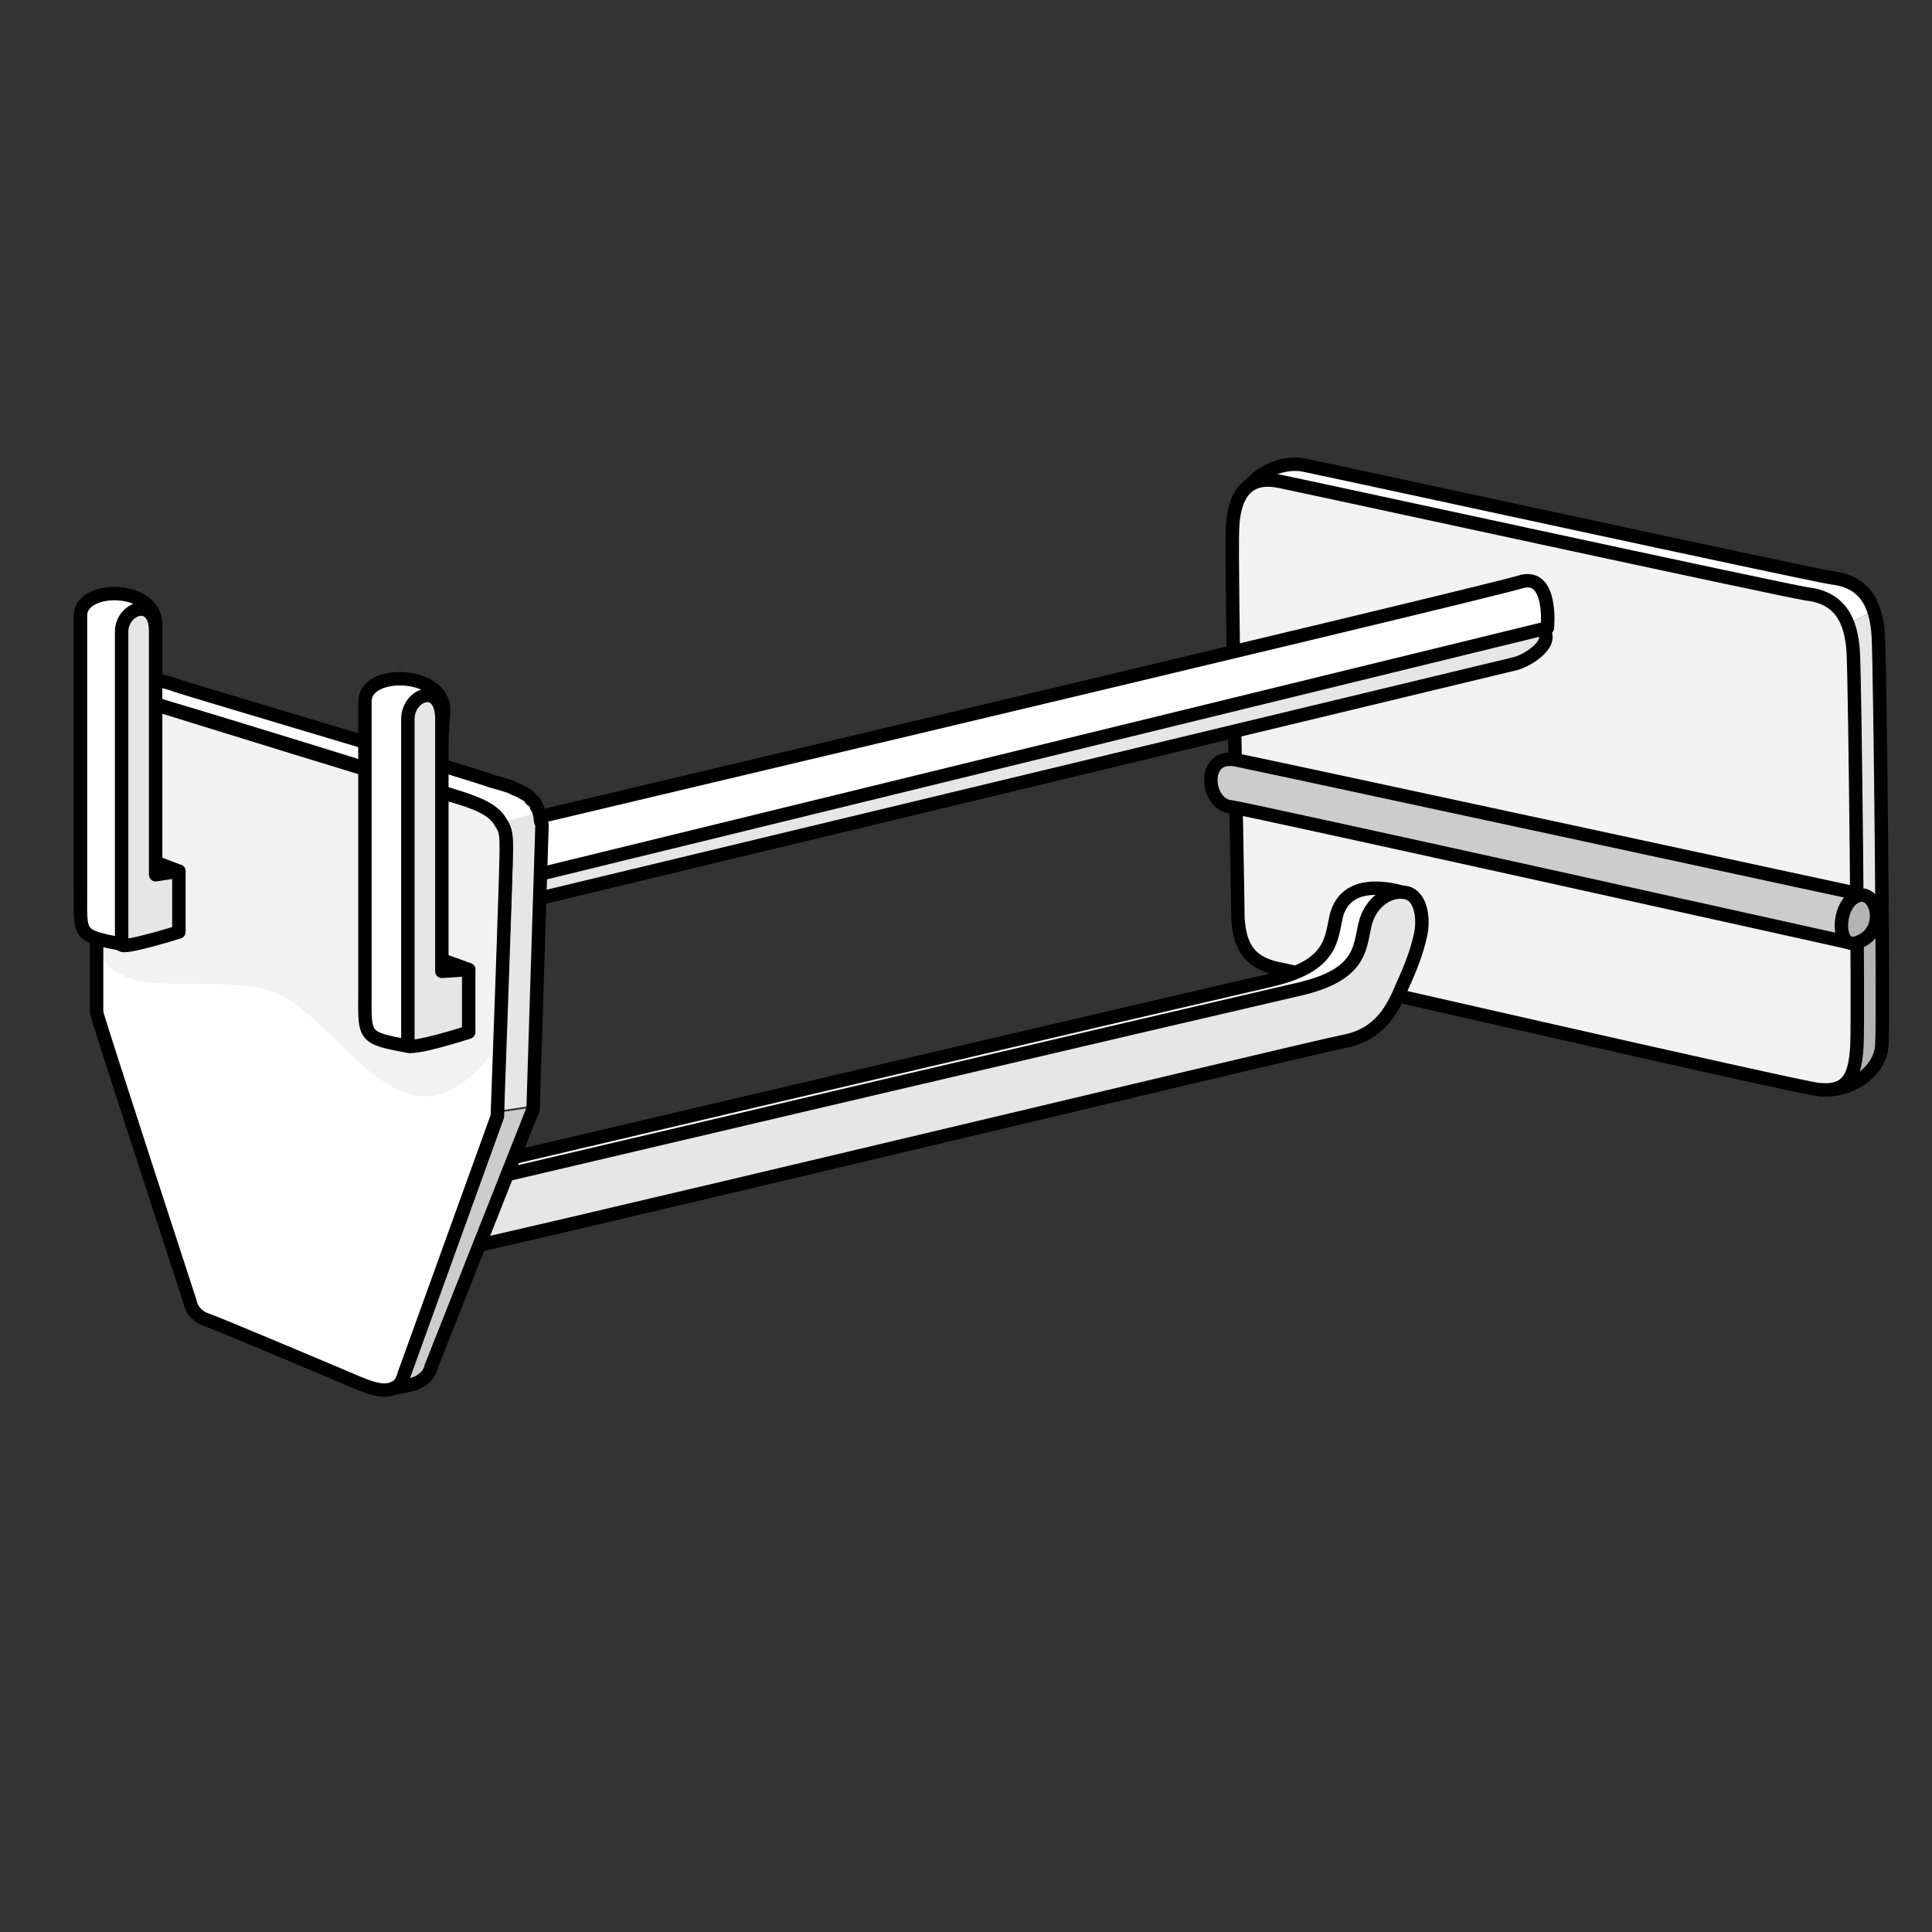 <?xml version="1.0" encoding="utf-8"?>
<!-- Generator: Adobe Illustrator 21.1.0, SVG Export Plug-In . SVG Version: 6.00 Build 0)  -->
<svg version="1.1" id="Layer_1" xmlns="http://www.w3.org/2000/svg" xmlns:xlink="http://www.w3.org/1999/xlink" x="0px" y="0px"
	 width="108px" height="108px" viewBox="0 0 108 108" style="enable-background:new 0 0 108 108;" xml:space="preserve">
<rect x="0" y="0" width="108" height="108" fill="#333333" stroke="none"/>
<style type="text/css">
	.st0{fill:#FFFFFF;}
	.st1{fill:#E6E6E6;}
	.st2{fill:#B3B3B3;}
	.st3{fill:none;stroke:#000000;stroke-width:0.75;stroke-linecap:round;stroke-linejoin:round;stroke-miterlimit:10;}
	.st4{fill:#F2F2F2;stroke:#000000;stroke-width:0.75;stroke-linecap:round;stroke-linejoin:round;stroke-miterlimit:10;}
	.st5{fill:#CCCCCC;stroke:#000000;stroke-width:0.75;stroke-linecap:round;stroke-linejoin:round;stroke-miterlimit:10;}
	.st6{fill:#B3B3B3;stroke:#000000;stroke-width:0.75;stroke-linecap:round;stroke-linejoin:round;stroke-miterlimit:10;}
	.st7{fill:#E6E6E6;stroke:#000000;stroke-width:0.75;stroke-linecap:round;stroke-linejoin:round;stroke-miterlimit:10;}
	.st8{fill:#FFFFFF;stroke:#000000;stroke-width:0.75;stroke-linecap:round;stroke-linejoin:round;stroke-miterlimit:10;}
	.st9{fill:#CCCCCC;}
	.st10{fill:#F2F2F2;}
	.st11{fill:none;stroke:#000000;stroke-width:0.75;stroke-miterlimit:10;}
	.st12{fill:#999999;stroke:#000000;stroke-width:0.75;stroke-linecap:round;stroke-linejoin:round;stroke-miterlimit:10;}
</style>
<g>
	<g>
		<g>
			<path class="st0" d="M72.1,53c10.6-6.6,21.4-13.1,32.7-18.9c-0.4-1-1.1-1.6-2.3-1.8c-1.8-0.3-28-6-29.5-6.3
				c-1.5-0.3-3.7,0.8-3.8,3.1c-0.1,2.2,1.5,19.8,1.6,21.4C70.8,51.7,71.2,52.5,72.1,53z"/>
			<path class="st1" d="M105.1,35.6c0-0.6-0.1-1.1-0.3-1.5C93.5,39.9,82.7,46.4,72.1,53c0.3,0.2,0.7,0.3,1.1,0.3
				c0.9,0.1,8.6,2.2,15.7,4.2c5.2-2.5,10.6-4.7,16.3-6.2C105.2,45.1,105.1,36.8,105.1,35.6z"/>
			<path class="st2" d="M88.9,57.5c6.2,1.7,12.1,3.3,12.8,3.4c1.7,0.2,3.5-1,3.5-2.6c0-0.6,0-3.4,0-6.9
				C99.5,52.9,94.1,55.1,88.9,57.5z"/>
			<path class="st3" d="M101.7,60.9c1.7,0.2,3.5-1,3.5-2.6c0.1-1.7-0.1-20.7-0.2-22.7c-0.1-1.9-0.8-3.1-2.6-3.3
				c-1.8-0.3-28-6-29.5-6.3c-1.5-0.3-3.7,0.8-3.8,3.1c-0.1,2.2,1.5,19.8,1.6,21.4c0.1,1.7,0.7,2.6,2.5,2.9
				C75,53.6,100.2,60.7,101.7,60.9z"/>
			<path class="st4" d="M101.6,60.9c1.7,0.2,2.1-0.7,2.2-2.4c0.1-1.7-0.1-20-0.2-22c-0.1-1.9-0.8-3.1-2.6-3.3
				c-1.8-0.3-28-6-29.5-6.3c-1.5-0.3-2.5,0.4-2.6,2.6c-0.1,2.2,0.3,20.2,0.3,21.8c0.1,1.7,0.7,2.6,2.5,2.9
				C73.5,54.6,100.1,60.7,101.6,60.9z"/>
			<path class="st5" d="M103.4,52.7c0,0-33.3-7.4-34.6-7.6c-1.4-0.1-1.7-3.1,0.4-2.6c2,0.4,34.4,7.4,34.4,7.4L103.4,52.7z"/>
			<path class="st6" d="M103.8,52.7c1.8-0.6,1.1-3.1,0-2.6C102.7,50.5,102.6,53.1,103.8,52.7z"/>
		</g>
		<g>
			<path class="st7" d="M19,52.9c0,0,64.9-15.6,65.7-15.8c0.8-0.2,2.4-1.3,1.4-2C85.1,34.5,19,51.6,19,51.6V52.9z"/>
			<path class="st8" d="M19,51.6l67.5-16.5c0,0,0.3-3-1.4-2.6C83.3,33.1,19,48.3,19,48.3V51.6z"/>
		</g>
	</g>
	<g>
		<path class="st8" d="M17.7,74.2c0,0,0-3.6,3.5-4.2c3.5-0.6,50.4-11.9,52.5-12.3c2-0.4,2.7-1.9,3.2-3.1c0.5-1.1,0.8-1.9,1-2.8
			c0.2-0.8,1.1-1.8,0.2-2c-0.9-0.2-2.9-0.5-3.4,1.4c-0.3,1.3-0.2,2.8-3.7,3.6c-3.5,0.8-50.1,11.7-51.1,12c-0.9,0.3-2.3-0.9-2.4-4.6
			C16.9,65.8,17.7,74.2,17.7,74.2z"/>
		<path class="st7" d="M19.2,74.7c0,0,0-3.6,3.5-4.2c3.5-0.6,50.4-11.9,52.5-12.3c2-0.4,2.7-1.9,3.2-3.1c0.5-1.1,0.8-1.9,1-2.8
			c0.2-0.8,0.1-2.2-0.8-2.4c-0.9-0.2-2,0.5-2.3,1.8c-0.3,1.3-0.2,2.8-3.7,3.6c-3.5,0.8-50.1,11.7-51.1,12c-0.9,0.3-2.7,0.4-2.8-3.3
			C18.1,67.6,19.2,74.7,19.2,74.7z"/>
	</g>
	<g>
		<g>
			<g>
				<path class="st0" d="M5.4,42.7c0-0.1,0-0.2-0.1-0.3c0-0.8,0-1.5,0-1.9c0,0,0,0,0,0c0-0.1,0-0.2,0-0.3v0.4c0,0,0,0,0,0
					C5.4,41.1,5.4,41.8,5.4,42.7z"/>
				<path class="st0" d="M30,45.1c0-0.1-0.3-0.3-0.3-0.4c-0.1-0.1-0.3-0.3-0.5-0.4c-0.1,0-0.4-0.2-0.6-0.3c-0.3-0.1-0.6-0.2-1-0.3
					c-2.1-0.6-16.6-5-17.8-5.4C9.2,38.2,8.7,38,8.3,38c0,0-0.1,0-0.1,0c-0.7,0.1-2.7,0.5-2.8,1.4c0,0.4,0,0.7,0,1.1
					c0-0.1,0-0.2,0-0.3c0-1.9,1.2-1.5,2.4-1.1c1.2,0.4,15.8,4.9,17.9,5.5c1.3,0.4,2,0.8,2.3,1.4c0,0,0,0,0,0.1
					c0.7-0.2,1.4-0.4,2.1-0.6C30.1,45.3,30,45.1,30,45.1z"/>
				<path class="st1" d="M30.3,46c0-0.1,0-0.3-0.1-0.4c0,0,0-0.1-0.1-0.2c-0.7,0.2-1.4,0.4-2.1,0.6c0.2,0.4,0.3,0.8,0.3,1.4
					c0,0-0.4,10.6-0.5,14.7c0.7-0.1,1.3-0.2,2-0.3C29.8,61.6,30.3,46.2,30.3,46z"/>
				<path class="st9" d="M27.8,62.2c0,0,0,0.1,0,0.1l0,0c0,0-5.2,14.4-5.2,14.4c-0.1,0.4-0.3,0.7-0.6,0.8c0.5-0.1,1.1-0.3,1.5-0.4
					c0.3-0.1,0.5-0.4,0.6-0.8l5.7-14.4v0c0,0,0,0,0,0C29.2,62,28.5,62.1,27.8,62.2z"/>
				<path class="st3" d="M5.4,40.2v0.4c0,0,0,0,0-0.1c0,0,0,0,0,0C5.4,40.4,5.4,40.3,5.4,40.2z"/>
				<path class="st3" d="M24.1,76.4c-0.1,0.4-0.3,0.6-0.6,0.8c-0.3,0.2-0.9,0.3-1.5,0.4c0.3-0.1,0.5-0.4,0.6-0.8
					c0,0,5.2-14.4,5.2-14.4l0,0c0-2.8,0.5-13.6,0.5-14.9c0-0.6,0-1.1-0.3-1.5c-0.3-0.6-1.1-1-2.3-1.4C23.6,43.9,9,39.4,7.8,39.1
					c-1.2-0.4-2.4-0.7-2.4,1.1c0,0.1,0,0.2,0,0.3c0-0.4,0-0.7,0-1.1c0-0.9,2.1-1.3,2.8-1.4c0.1,0,0.1,0,0.1,0c0.4,0,1,0.1,1.5,0.3
					c1.2,0.4,15.8,4.7,17.8,5.4c0.4,0.1,0.7,0.2,1,0.3c0.1,0.1,0.5,0.2,0.6,0.3c0.2,0.1,0.4,0.2,0.5,0.4c0.1,0,0.3,0.3,0.3,0.4
					c0.1,0.1,0.2,0.5,0.2,0.6c0,0.1,0,0.2,0.1,0.4c0,0.1-0.5,15.7-0.5,15.9v0L24.1,76.4z"/>
			</g>
			<g>
				<path class="st0" d="M20.3,49.6c-3.4-1.3-4.6,5.8-5.4,3.3c-2.1,2.4-7,0.1-9.5,0.1c0,3.3,0,3.5,0,3.5c0.2,0.8,5.2,16.1,5.2,16.1
					c0,0,0,0,0,0c0.1,0.6,0.4,0.9,1,1.1c0.6,0.2,7.7,3.2,8.4,3.5c0.5,0.2,1.4,0.6,2,0.3c0,0,0,0,0,0c0.3-0.1,0.5-0.4,0.6-0.8
					c0,0,5.2-14.4,5.2-14.4l0,0c0-1.8,0.1-3.6,0.2-6.5C24,56.4,24.4,50.6,20.3,49.6z"/>
				<path class="st10" d="M14.8,55.3c4.2,0.9,7.7,10.9,13.2,2.9c0.1-3.7,0.3-10.6,0.3-10.7c0-0.6,0-1.1-0.3-1.5
					c-0.3-0.6-1.1-1-2.3-1.4C23.6,43.9,9,39.4,7.8,39.1c-1.2-0.4-2.4-0.7-2.4,1.1v0.4c0,0,0,0,0,0c0,0.3,0,8.1,0,12.4
					C6.8,56.1,10.7,54.4,14.8,55.3z"/>
				<g>
					<path class="st11" d="M28.3,47.5c0,1.3-0.4,12-0.5,14.9l0,0c0,0-5.2,14.4-5.2,14.4c-0.1,0.4-0.3,0.7-0.6,0.8c0,0,0,0,0,0
						c-0.6,0.3-1.5-0.1-2-0.3c-0.7-0.3-7.8-3.3-8.4-3.5c-0.6-0.2-0.9-0.6-1-1.1c0,0,0,0,0,0c0,0-5-15.3-5.2-16.1
						C5.4,43.8,5.4,43.8,5.4,40.6c0,0,0,0,0,0v-0.4c0-1.9,1.2-1.5,2.4-1.1c1.2,0.4,15.8,4.9,17.9,5.5c1.3,0.4,2,0.8,2.3,1.4
						C28.3,46.4,28.3,46.8,28.3,47.5z"/>
				</g>
			</g>
		</g>
		<g>
			<path class="st8" d="M6.9,52.8c-2.6-0.5-2.4-0.5-2.4-3c0-2.5,0-13.7,0-15.4c0-1.7,4.2-1.7,4.2,0.5S7.2,52.8,6.9,52.8z"/>
			<polygon class="st12" points="10,48.7 7.9,47.9 8.8,49.7 9.8,50 			"/>
			<path class="st7" d="M10,48.7v3.4c0,0-3.2,1-3.2,0.7c0-3,0-16.2,0-17.5c0-1.3,1.9-2,1.9,0c0,2,0,13.6,0,13.6L10,48.7z"/>
		</g>
		<g>
			<path class="st8" d="M22.9,58.5c-2.7-0.5-2.5-0.5-2.5-3.2c0-2.6,0-14.3,0-16.1c0-1.8,4.4-1.7,4.4,0.5
				C24.7,41.9,23.2,58.6,22.9,58.5z"/>
			<polygon class="st12" points="26.2,54.2 24,53.4 24.9,55.3 25.9,55.6 			"/>
			<path class="st7" d="M26.2,54.2v3.5c0,0-3.4,1.1-3.4,0.7c0-3.1,0-16.8,0-18.2c0-1.4,1.9-2.1,1.9,0c0,2.1,0,14.1,0,14.1L26.2,54.2
				z"/>
		</g>
	</g>
</g>
</svg>
